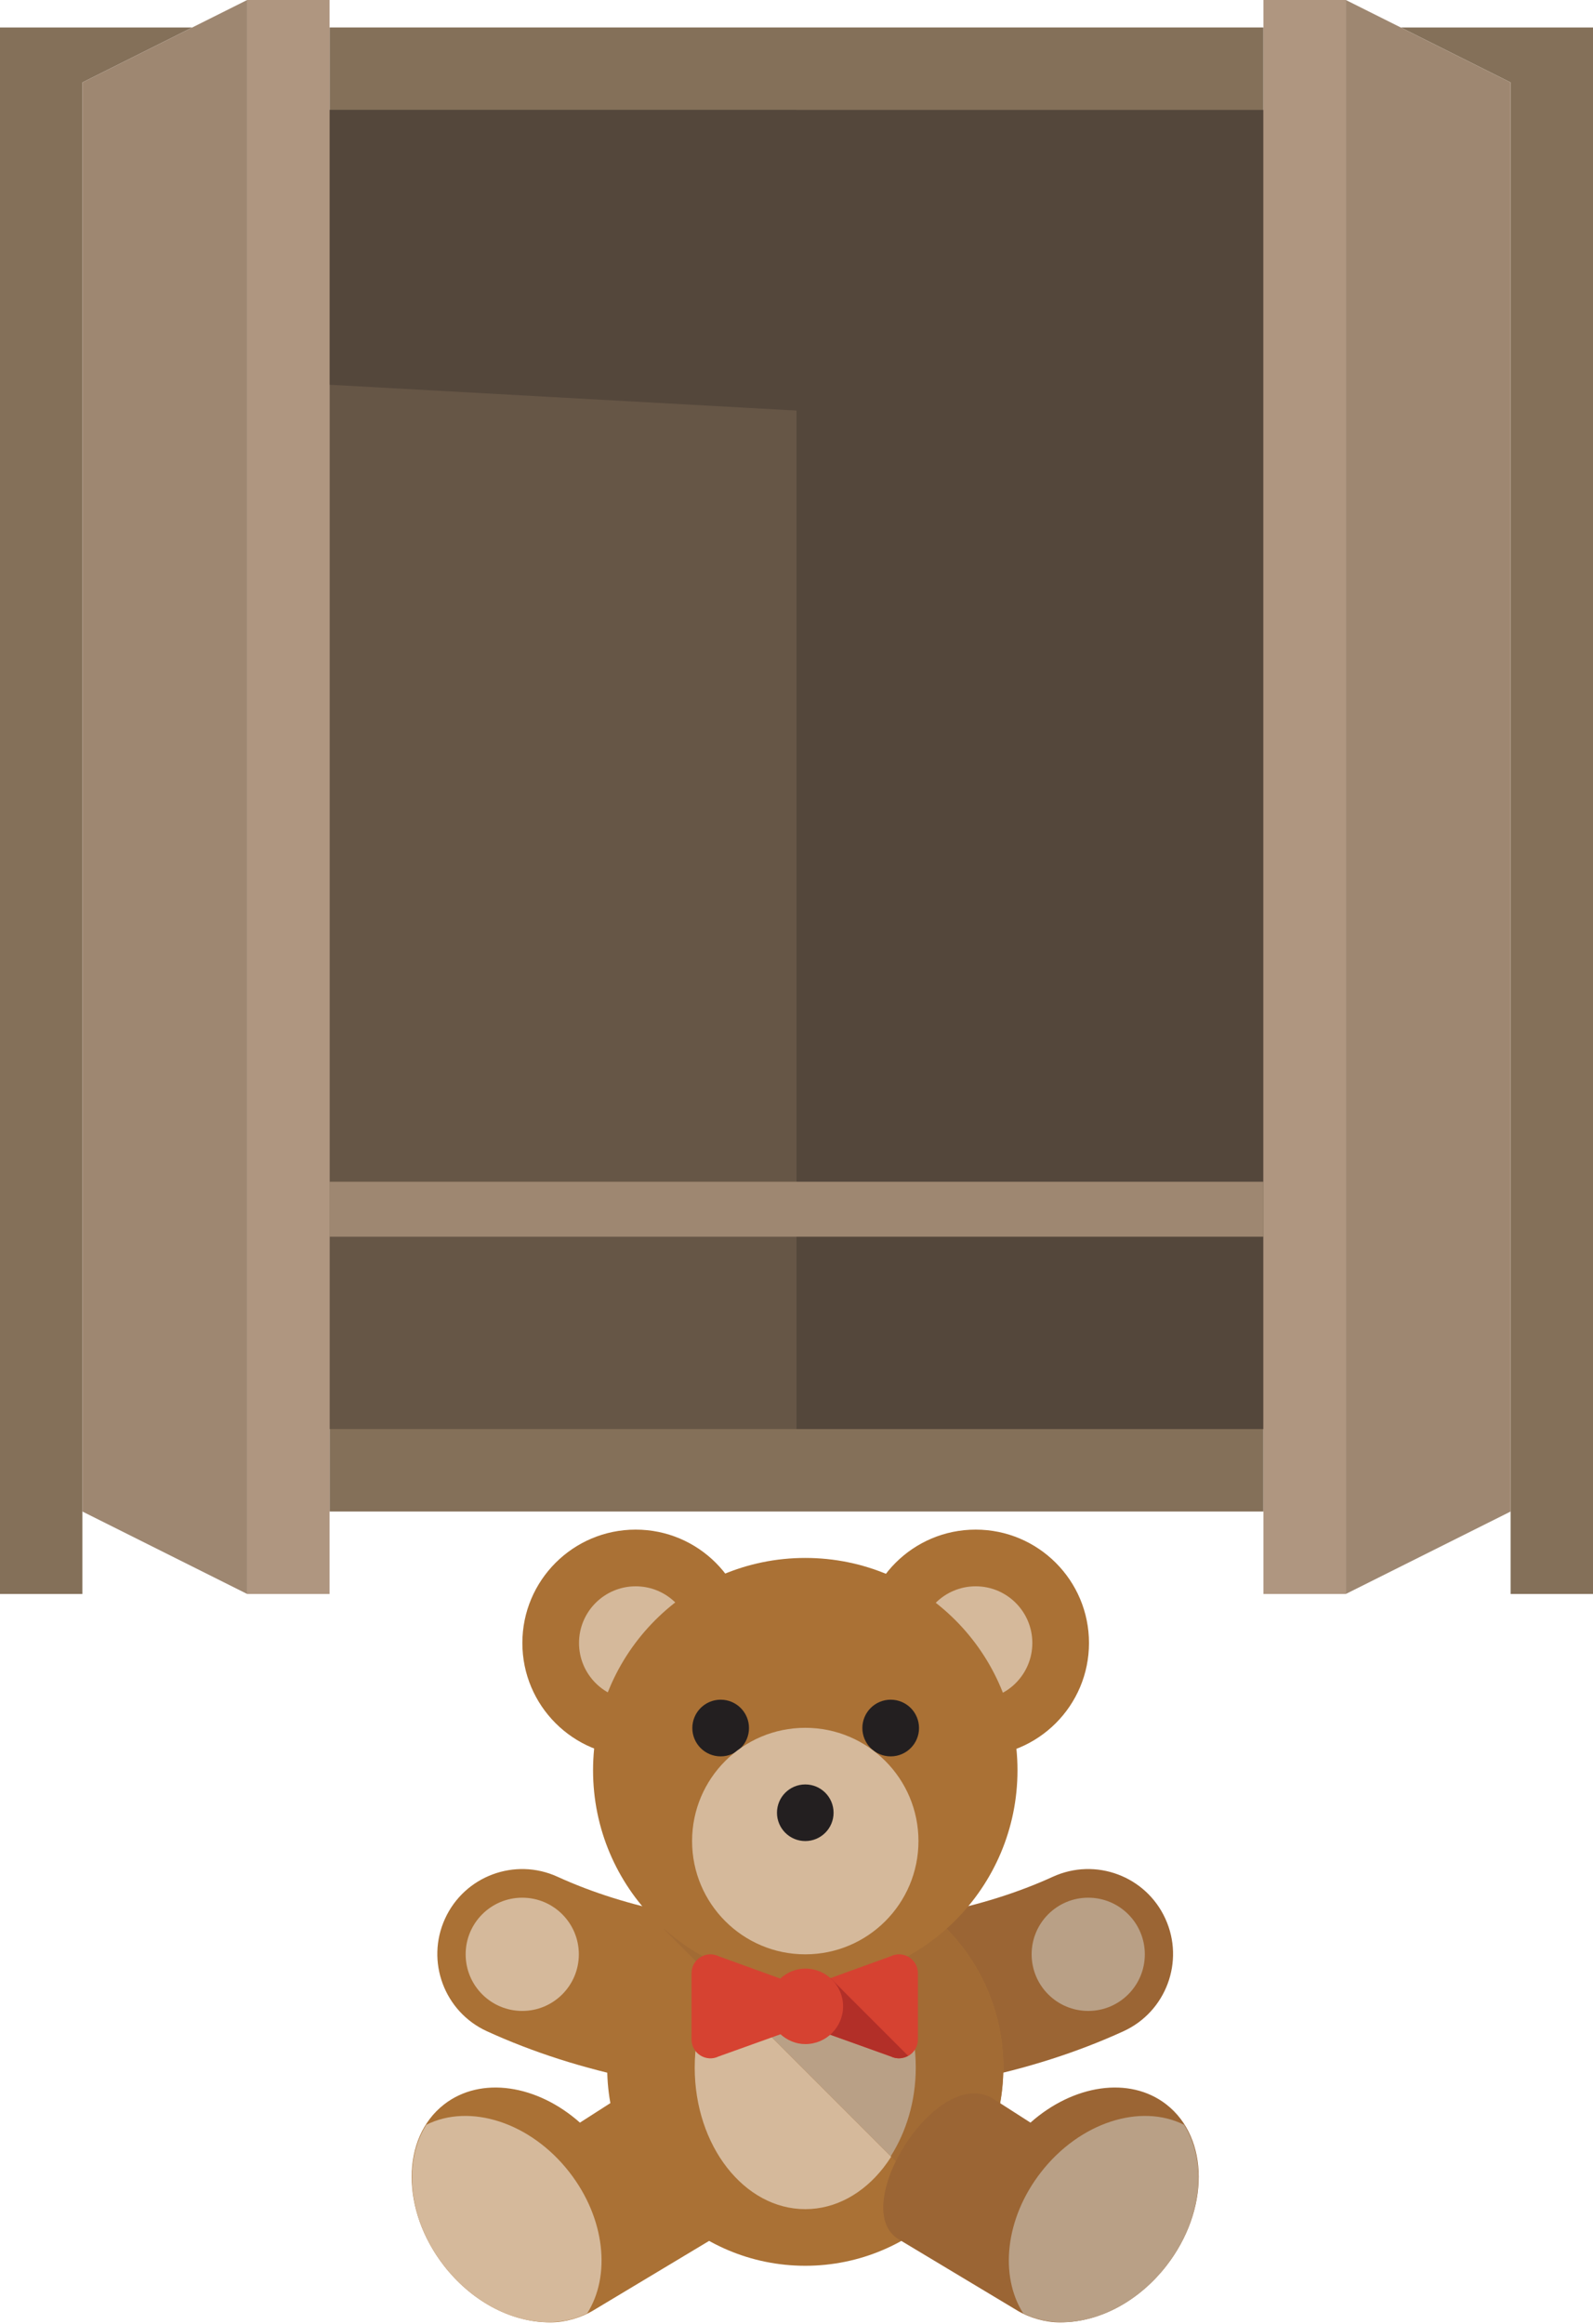 <?xml version="1.0" encoding="UTF-8" standalone="no"?>
<svg
   xmlns:dc="http://purl.org/dc/elements/1.1/"
   xmlns:cc="http://creativecommons.org/ns#"
   xmlns:rdf="http://www.w3.org/1999/02/22-rdf-syntax-ns#"
   xmlns:svg="http://www.w3.org/2000/svg"
   xmlns="http://www.w3.org/2000/svg"
   viewBox="0 0 58 84.554"
   version="1.1"
   id="svg327"
   width="58"
   height="84.554">
  <defs
     id="defs331" />
  <title
     id="title290">Layer closet</title>
  <style
     type="text/css"
     id="style292">
    .st0{fill:#847059;}
    .st1{fill:#665646;}
    .st2{fill:#54473B;}
    .st3{fill:#9E8771;}
    .st4{fill:#AF9680;}
    .st5{fill:none;stroke:#382016;stroke-width:2;stroke-miterlimit:10;}
    .st6{fill:none;stroke:#E0E1E2;stroke-width:2;stroke-linecap:round;stroke-miterlimit:10;}
  </style>
  <g
     id="g_closet1">
    <rect
       x="12"
       y="1"
       class="st0"
       width="34"
       height="54"
       id="rect294" />
    <polygon
       class="st0"
       points="3,55 3,3 7,1 0,1 0,58 3,58 "
       id="polygon296" />
    <polygon
       class="st0"
       points="58,58 58,1 51,1 55,3 55,55 55,58 "
       id="polygon298" />
    <rect
       x="12"
       y="4"
       class="st1"
       width="17"
       height="48"
       id="rect300" />
    <rect
       x="29"
       y="4"
       class="st2"
       width="17"
       height="48"
       id="rect302" />
    <polygon
       class="st3"
       points="9,58 3,55 3,3 9,0 "
       id="polygon304" />
    <polygon
       class="st3"
       points="49,58 55,55 55,3 49,0 "
       id="polygon308" />
    <rect
       x="46"
       class="st4"
       width="3"
       height="58"
       id="rect310"
       y="0" />
    <path
       class="st5"
       d="M 29,19"
       id="path312" />
    <path
       class="st5"
       d="M 12,19"
       id="path314" />
    <path
       class="st6"
       d="M 43,12"
       id="path316" />
    <path
       class="st6"
       d="M 32,12"
       id="path318" />
    <polygon
       class="st2"
       points="12,4 29,4 30.1,15 12,14 "
       id="polygon320" />
    <rect
       x="12"
       y="43"
       class="st3"
       width="34"
       height="2"
       id="rect322" />
    <line
       class="st3"
       x1="46"
       y1="13"
       x2="46"
       y2="15"
       id="line324" />
    <rect
       x="9"
       class="st4"
       width="3"
       height="58"
       id="rect306"
       y="0" />
  </g>
  <g
     id="g1232"
     transform="matrix(0.408,0,0,0.408,1.404,39.352)">
    <path
       style="fill:#9b6534;stroke-width:0.158"
       d="M 100.554,74.667 C 98.816,70.861 94.323,69.188 90.515,70.926 84.318,73.76 76.469,75.319 68.413,75.319 c -0.014,0 -0.028,-10e-4 -0.042,-10e-4 v 15.151 c 0.014,0 0.028,0.001 0.042,0.001 10.33,0 20.151,-1.994 28.4,-5.764 3.805,-1.74 5.479,-6.234 3.741,-10.039 z"
       id="path352" />
    <path
       style="fill:#aa7135;stroke-width:0.158"
       d="m 36.272,74.667 c 1.739,-3.806 6.231,-5.479 10.039,-3.741 6.197,2.833 14.046,4.393 22.102,4.393 0.014,0 0.028,-10e-4 0.042,-10e-4 v 15.151 c -0.014,0 -0.028,0.001 -0.042,0.001 -10.33,0 -20.152,-1.994 -28.4,-5.764 -3.805,-1.74 -5.479,-6.234 -3.741,-10.039 z"
       id="path354" />
    <circle
       style="fill:#b9a086;stroke-width:0.158"
       cx="93.671"
       cy="77.844"
       r="5.05"
       id="circle356" />
    <circle
       style="fill:#aa7135;stroke-width:0.158"
       cx="68.42"
       cy="87.945"
       r="17.676"
       id="circle358" />
    <ellipse
       style="fill:#d5b99b;stroke-width:0.158"
       cx="68.42"
       cy="87.945"
       rx="9.866"
       ry="12.626"
       id="ellipse360" />
    <path
       style="fill:#a26b34;stroke-width:0.158"
       d="m 68.413,70.269 c -4.95,0 -9.418,2.04 -12.627,5.318 l 24.984,24.984 c 3.279,-3.209 5.318,-7.677 5.318,-12.627 0,-9.762 -7.914,-17.676 -17.676,-17.676 z"
       id="path362" />
    <path
       style="fill:#b9a086;stroke-width:0.158"
       d="m 68.414,75.319 c -3.217,0 -6.046,2 -7.846,5.048 l 15.482,15.482 c 1.373,-2.169 2.23,-4.895 2.23,-7.905 -1.6e-4,-6.973 -4.417,-12.626 -9.865,-12.626 z"
       id="path364" />
    <g
       id="g370"
       transform="matrix(0.158,0,0,0.158,33.061,39.967)">
      <circle
         style="fill:#aa7135"
         cx="320.036"
         cy="64"
         r="64"
         id="circle366" />
      <circle
         style="fill:#aa7135"
         cx="128.004"
         cy="64"
         r="64"
         id="circle368" />
    </g>
    <g
       id="g376"
       transform="matrix(0.158,0,0,0.158,33.061,39.967)">
      <circle
         style="fill:#d5b99b"
         cx="128.004"
         cy="64"
         r="32"
         id="circle372" />
      <circle
         style="fill:#d5b99b"
         cx="320.036"
         cy="64"
         r="32"
         id="circle374" />
    </g>
    <circle
       style="fill:#aa7135;stroke-width:0.158"
       cx="68.42"
       cy="61.431"
       r="18.938"
       id="circle378" />
    <g
       id="g384"
       transform="matrix(0.158,0,0,0.158,33.061,39.967)">
      <circle
         style="fill:#231f20"
         cx="176.004"
         cy="112"
         r="16"
         id="circle380" />
      <circle
         style="fill:#231f20"
         cx="272.036"
         cy="112"
         r="16"
         id="circle382" />
    </g>
    <circle
       style="fill:#d5b99b;stroke-width:0.158"
       cx="68.42"
       cy="67.744"
       r="10.101"
       id="circle386" />
    <circle
       style="fill:#231f20;stroke-width:0.158"
       cx="68.42"
       cy="65.218"
       r="2.525"
       id="circle388" />
    <circle
       style="fill:#d5b99b;stroke-width:0.158"
       cx="43.163"
       cy="77.844"
       r="5.05"
       id="circle390" />
    <path
       style="fill:#d64231;stroke-width:0.158"
       d="m 76.053,78.016 c 1.118,-0.543 2.419,0.271 2.419,1.514 v 5.908 c 0,1.243 -1.301,2.057 -2.419,1.514 L 68.371,84.199 v -3.4 z"
       id="path392" />
    <path
       style="fill:#b22f28;stroke-width:0.158"
       d="m 77.597,86.892 -6.926,-6.926 -2.3,0.833 v 3.4 l 7.681,2.753 c 0.529,0.257 1.091,0.192 1.545,-0.06 z"
       id="path394" />
    <path
       style="fill:#d64231;stroke-width:0.158"
       d="m 68.427,79.117 c -0.868,0 -1.642,0.351 -2.239,0.891 l -5.498,-1.992 c -1.118,-0.543 -2.419,0.271 -2.419,1.514 v 5.908 c 0,1.243 1.301,2.058 2.419,1.514 l 5.519,-1.978 c 0.595,0.53 1.359,0.877 2.218,0.877 1.86,0 3.367,-1.507 3.367,-3.367 0,-1.86 -1.507,-3.367 -3.367,-3.367 z"
       id="path396" />
    <path
       style="fill:#aa7135;stroke-width:0.158"
       d="m 51.65,90.714 -3.339,2.141 c -3.8,-3.375 -8.83,-4.185 -12.123,-1.625 -3.854,2.996 -3.855,9.441 -0.003,14.396 2.299,2.958 5.767,5.046 9.502,5.046 1.296,0 2.727,-0.418 3.772,-1.042 l 10.598,-6.36 c 4.624,-2.736 -3.347,-15.625 -8.407,-12.555 z"
       id="path398" />
    <path
       style="fill:#d5b99b;stroke-width:0.158"
       d="m 47.379,97.286 c -3.486,-4.483 -8.914,-6.172 -12.774,-4.24 -2.121,3.341 -1.623,8.461 1.579,12.579 3.486,4.483 8.914,6.171 12.774,4.24 2.121,-3.341 1.622,-8.461 -1.579,-12.578 z"
       id="path400" />
    <path
       style="fill:#9b6534;stroke-width:0.158"
       d="m 85.177,90.714 3.339,2.141 c 3.8,-3.375 8.83,-4.185 12.123,-1.625 3.854,2.996 3.855,9.441 0.003,14.396 -2.299,2.958 -5.767,5.046 -9.502,5.046 -1.296,0 -2.727,-0.418 -3.772,-1.042 l -10.598,-6.36 c -4.624,-2.736 3.347,-15.625 8.407,-12.555 z"
       id="path402" />
    <path
       style="fill:#b9a086;stroke-width:0.158"
       d="m 89.447,97.286 c 3.486,-4.483 8.914,-6.172 12.774,-4.24 2.121,3.341 1.623,8.461 -1.579,12.579 -3.486,4.483 -8.914,6.171 -12.774,4.24 -2.121,-3.341 -1.622,-8.461 1.579,-12.578 z"
       id="path404" />
  </g>
</svg>
